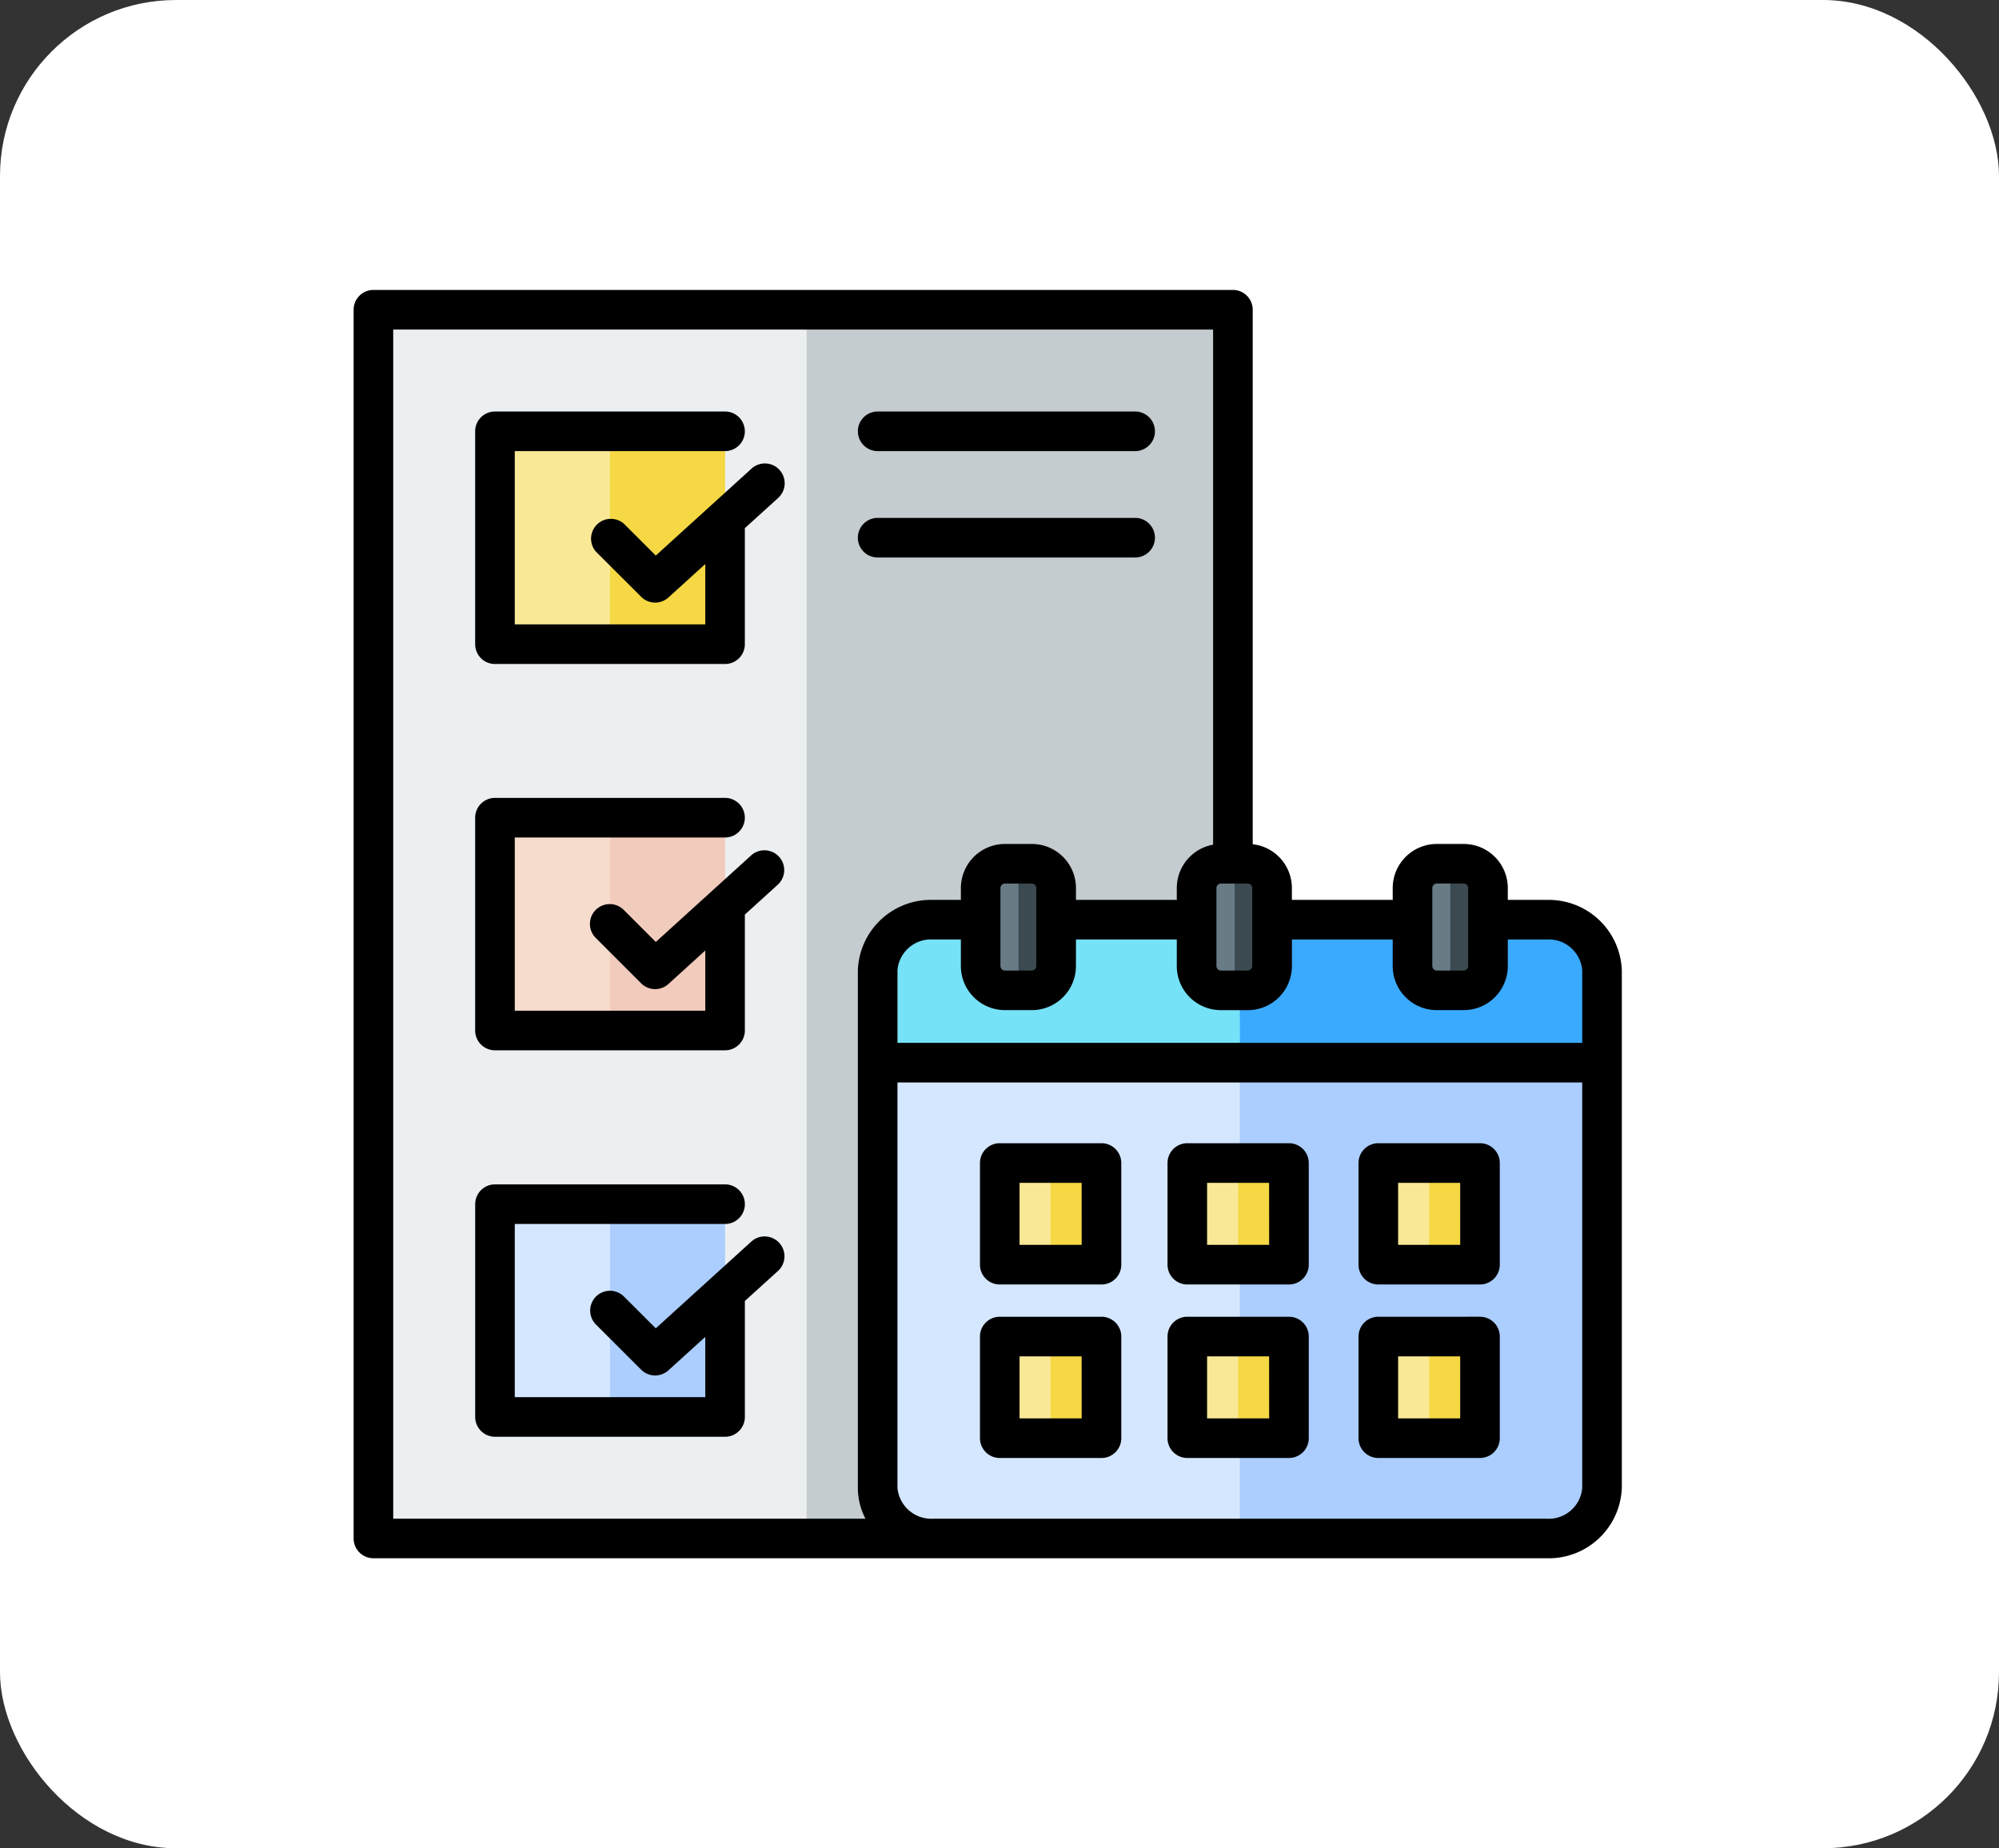 <svg xmlns="http://www.w3.org/2000/svg" width="159" height="147" viewBox="0 0 159 147">
  <rect x="0" y="0" width="159" height="147" fill="#333333" stroke="none"/>
  <g id="Grupo_67715" data-name="Grupo 67715" transform="translate(-721 -7597)">
    <rect id="Rectángulo_7619" data-name="Rectángulo 7619" width="159" height="147" rx="14" transform="translate(721 7597)" fill="#fff"/>
    <g id="gestion-de-proyectos" transform="translate(749.112 7620.06)">
      <g id="Grupo_67683" data-name="Grupo 67683" transform="translate(1.588 1.577)">
        <path id="Trazado_125255" data-name="Trazado 125255" d="M8,8H76.919v97.726H8Z" transform="translate(-8 -7.999)" fill="#eceff1" fill-rule="evenodd"/>
        <path id="Trazado_125256" data-name="Trazado 125256" d="M182.894,8h34.459v97.726H182.894Z" transform="translate(-148.435 -7.999)" fill="#c4cccf" fill-rule="evenodd"/>
      </g>
      <g id="Grupo_67684" data-name="Grupo 67684" transform="translate(11.256 11.245)">
        <path id="Trazado_125257" data-name="Trazado 125257" d="M57.07,369.039h18.3v16.923H57.07Z" transform="translate(-57.07 -307.572)" fill="#d5e7ff" fill-rule="evenodd"/>
        <path id="Trazado_125258" data-name="Trazado 125258" d="M103.52,369.039h9.152v16.923H103.52Z" transform="translate(-94.368 -307.572)" fill="#acceff" fill-rule="evenodd"/>
        <path id="Trazado_125259" data-name="Trazado 125259" d="M57.07,213.055h18.3v16.923H57.07Z" transform="translate(-57.07 -182.322)" fill="#f6dccd" fill-rule="evenodd"/>
        <path id="Trazado_125260" data-name="Trazado 125260" d="M103.52,213.055h9.152v16.923H103.52Z" transform="translate(-94.368 -182.322)" fill="#f1cbbc" fill-rule="evenodd"/>
        <path id="Trazado_125261" data-name="Trazado 125261" d="M57.07,57.07h18.3V73.993H57.07Z" transform="translate(-57.07 -57.07)" fill="#f9e997" fill-rule="evenodd"/>
        <path id="Trazado_125262" data-name="Trazado 125262" d="M103.52,57.07h9.152V73.993H103.52Z" transform="translate(-94.368 -57.07)" fill="#f5d844" fill-rule="evenodd"/>
      </g>
      <g id="Grupo_67685" data-name="Grupo 67685" transform="translate(41.699 45.634)">
        <path id="Trazado_125263" data-name="Trazado 125263" d="M264.783,254.195a4.247,4.247,0,0,1,4.411,4.032v41.156a4.247,4.247,0,0,1-4.411,4.031H215.991a4.247,4.247,0,0,1-4.412-4.032V258.227a4.247,4.247,0,0,1,4.412-4.032Z" transform="translate(-211.579 -249.744)" fill="#d5e7ff" fill-rule="evenodd"/>
        <path id="Trazado_125264" data-name="Trazado 125264" d="M382.186,254.2a4.247,4.247,0,0,1,4.411,4.032v41.156a4.247,4.247,0,0,1-4.411,4.031h-24.4V254.2Z" transform="translate(-328.982 -249.744)" fill="#acceff" fill-rule="evenodd"/>
        <path id="Trazado_125265" data-name="Trazado 125265" d="M211.579,265.566h57.615v-7.34a4.247,4.247,0,0,0-4.411-4.032H215.991a4.247,4.247,0,0,0-4.412,4.032Z" transform="translate(-211.579 -249.744)" fill="#76e2f8" fill-rule="evenodd"/>
        <path id="Trazado_125266" data-name="Trazado 125266" d="M357.79,265.566H386.6v-7.34a4.247,4.247,0,0,0-4.411-4.032h-24.4Z" transform="translate(-328.982 -249.744)" fill="#3aaaff" fill-rule="evenodd"/>
        <path id="Trazado_125267" data-name="Trazado 125267" d="M255.091,231.606h2.144a1.935,1.935,0,0,1,1.929,1.929v6.216a1.935,1.935,0,0,1-1.929,1.929h-2.144a1.935,1.935,0,0,1-1.929-1.929v-6.216A1.934,1.934,0,0,1,255.091,231.606Z" transform="translate(-244.969 -231.606)" fill="#697c86" fill-rule="evenodd"/>
        <path id="Trazado_125268" data-name="Trazado 125268" d="M268.392,231.606h1.072a1.934,1.934,0,0,1,1.929,1.929v6.216a1.935,1.935,0,0,1-1.929,1.929h-1.072Z" transform="translate(-257.198 -231.606)" fill="#3b4a51" fill-rule="evenodd"/>
        <path id="Trazado_125269" data-name="Trazado 125269" d="M344.489,231.606h2.144a1.935,1.935,0,0,1,1.929,1.929v6.216a1.935,1.935,0,0,1-1.929,1.929h-2.144a1.935,1.935,0,0,1-1.929-1.929v-6.216A1.934,1.934,0,0,1,344.489,231.606Z" transform="translate(-316.753 -231.606)" fill="#697c86" fill-rule="evenodd"/>
        <path id="Trazado_125270" data-name="Trazado 125270" d="M355.666,231.606h1.072a1.935,1.935,0,0,1,1.929,1.929v6.216a1.935,1.935,0,0,1-1.929,1.929h-1.072Z" transform="translate(-327.277 -231.606)" fill="#3b4a51" fill-rule="evenodd"/>
        <path id="Trazado_125271" data-name="Trazado 125271" d="M429.42,231.606h2.144a1.935,1.935,0,0,1,1.929,1.929v6.216a1.935,1.935,0,0,1-1.929,1.929H429.42a1.935,1.935,0,0,1-1.929-1.929v-6.216A1.934,1.934,0,0,1,429.42,231.606Z" transform="translate(-384.95 -231.606)" fill="#697c86" fill-rule="evenodd"/>
        <path id="Trazado_125272" data-name="Trazado 125272" d="M442.721,231.606h1.072a1.934,1.934,0,0,1,1.929,1.929v6.216a1.934,1.934,0,0,1-1.929,1.929h-1.072Z" transform="translate(-397.179 -231.606)" fill="#3b4a51" fill-rule="evenodd"/>
        <path id="Trazado_125273" data-name="Trazado 125273" d="M260.866,352.419h8.085V360.5h-8.085Z" transform="translate(-251.155 -328.615)" fill="#f9e997" fill-rule="evenodd"/>
        <path id="Trazado_125274" data-name="Trazado 125274" d="M281.384,352.419h4.042V360.5h-4.042Z" transform="translate(-267.63 -328.615)" fill="#f5d844" fill-rule="evenodd"/>
        <path id="Trazado_125275" data-name="Trazado 125275" d="M336.565,352.419h8.085V360.5h-8.085Z" transform="translate(-311.939 -328.615)" fill="#f9e997" fill-rule="evenodd"/>
        <path id="Trazado_125276" data-name="Trazado 125276" d="M357.082,352.419h4.042V360.5h-4.042Z" transform="translate(-328.414 -328.615)" fill="#f5d844" fill-rule="evenodd"/>
        <path id="Trazado_125277" data-name="Trazado 125277" d="M413.68,352.419h8.085V360.5H413.68Z" transform="translate(-373.86 -328.615)" fill="#f9e997" fill-rule="evenodd"/>
        <path id="Trazado_125278" data-name="Trazado 125278" d="M434.2,352.419h4.042V360.5H434.2Z" transform="translate(-390.334 -328.615)" fill="#f5d844" fill-rule="evenodd"/>
        <path id="Trazado_125279" data-name="Trazado 125279" d="M260.866,422.459h8.085v8.085h-8.085Z" transform="translate(-251.155 -384.856)" fill="#f9e997" fill-rule="evenodd"/>
        <path id="Trazado_125280" data-name="Trazado 125280" d="M281.384,422.459h4.042v8.085h-4.042Z" transform="translate(-267.63 -384.856)" fill="#f5d844" fill-rule="evenodd"/>
        <path id="Trazado_125281" data-name="Trazado 125281" d="M336.565,422.459h8.085v8.085h-8.085Z" transform="translate(-311.939 -384.856)" fill="#f9e997" fill-rule="evenodd"/>
        <path id="Trazado_125282" data-name="Trazado 125282" d="M357.082,422.459h4.042v8.085h-4.042Z" transform="translate(-328.414 -384.856)" fill="#f5d844" fill-rule="evenodd"/>
        <path id="Trazado_125283" data-name="Trazado 125283" d="M413.68,422.459h8.085v8.085H413.68Z" transform="translate(-373.86 -384.856)" fill="#f9e997" fill-rule="evenodd"/>
        <path id="Trazado_125284" data-name="Trazado 125284" d="M434.2,422.459h4.042v8.085H434.2Z" transform="translate(-390.334 -384.856)" fill="#f5d844" fill-rule="evenodd"/>
      </g>
      <path id="Trazado_125285" data-name="Trazado 125285" d="M94.9,48.513H91.818v-.949a3.509,3.509,0,0,0-3.508-3.5H86.171a3.509,3.509,0,0,0-3.507,3.5v.949h-8.02v-.949a3.508,3.508,0,0,0-3.116-3.479V1.576A1.575,1.575,0,0,0,69.952,0H1.59A1.575,1.575,0,0,0,.015,1.576V99.3a1.575,1.575,0,0,0,1.575,1.575H94.9a5.813,5.813,0,0,0,5.987-5.607V54.115a5.811,5.811,0,0,0-5.987-5.6Zm-9.087-.95a.359.359,0,0,1,.357-.352H88.31a.359.359,0,0,1,.357.352V53.78a.359.359,0,0,1-.357.352H86.171a.359.359,0,0,1-.357-.352Zm-3.15,4.1V53.78a3.508,3.508,0,0,0,3.507,3.5H88.31a3.509,3.509,0,0,0,3.508-3.5V51.663H94.9a2.669,2.669,0,0,1,2.837,2.452v5.769H43.272V54.115a2.669,2.669,0,0,1,2.837-2.452h2.206V53.78a3.509,3.509,0,0,0,3.508,3.5h2.139a3.509,3.509,0,0,0,3.507-3.5V51.663h8.02V53.78A3.509,3.509,0,0,0,69,57.282h2.139a3.509,3.509,0,0,0,3.508-3.5V51.663Zm-31.2,2.117V47.564a.359.359,0,0,1,.357-.352h2.139a.359.359,0,0,1,.357.352V53.78a.359.359,0,0,1-.357.352H51.822A.359.359,0,0,1,51.465,53.78Zm19.67-6.568a.359.359,0,0,1,.357.352V53.78a.359.359,0,0,1-.357.352H69a.359.359,0,0,1-.357-.352V47.564A.359.359,0,0,1,69,47.212ZM3.165,3.151H68.377V44.12a3.507,3.507,0,0,0-2.887,3.444v.949h-8.02v-.949a3.508,3.508,0,0,0-3.507-3.5H51.823a3.509,3.509,0,0,0-3.507,3.5v.949H46.109a5.811,5.811,0,0,0-5.987,5.6V95.272a5.285,5.285,0,0,0,.607,2.457H3.165ZM94.9,97.729H46.109a2.7,2.7,0,0,1-2.837-2.457V63.035H97.738V95.272A2.671,2.671,0,0,1,94.9,97.729ZM59.5,67.865a1.575,1.575,0,0,1,1.575,1.575v8.082A1.575,1.575,0,0,1,59.5,79.1H51.409a1.575,1.575,0,0,1-1.575-1.575V69.44a1.575,1.575,0,0,1,1.575-1.575Zm-1.575,8.082H52.984V71.016h4.937Zm16.487-8.082a1.575,1.575,0,0,1,1.575,1.575v8.082A1.575,1.575,0,0,1,74.409,79.1H66.327a1.575,1.575,0,0,1-1.575-1.575V69.44a1.575,1.575,0,0,1,1.575-1.575Zm-1.575,8.082H67.9V71.016h4.931ZM59.5,81.666a1.575,1.575,0,0,1,1.575,1.575v8.082A1.575,1.575,0,0,1,59.5,92.9H51.409a1.575,1.575,0,0,1-1.575-1.575V83.241a1.575,1.575,0,0,1,1.575-1.575Zm-1.575,8.082H52.984V84.817h4.937Zm16.487-8.082a1.575,1.575,0,0,1,1.575,1.575v8.082A1.575,1.575,0,0,1,74.409,92.9H66.327a1.575,1.575,0,0,1-1.575-1.575V83.241a1.575,1.575,0,0,1,1.575-1.575Zm-1.575,8.082H67.9V84.817h4.931ZM89.606,67.865a1.575,1.575,0,0,1,1.575,1.575v8.082A1.575,1.575,0,0,1,89.606,79.1H81.519a1.575,1.575,0,0,1-1.575-1.575V69.44a1.575,1.575,0,0,1,1.575-1.575Zm-1.575,8.082H83.094V71.016h4.937Zm1.575,5.719a1.575,1.575,0,0,1,1.575,1.575v8.082A1.575,1.575,0,0,1,89.606,92.9H81.519a1.575,1.575,0,0,1-1.575-1.575V83.241a1.575,1.575,0,0,1,1.575-1.575Zm-1.575,8.082H83.094V84.817h4.937ZM9.682,28.172V11.244a1.575,1.575,0,0,1,1.575-1.575h18.3a1.575,1.575,0,0,1,0,3.15H12.833V26.6H27.985V21.8l-2.929,2.659a1.575,1.575,0,0,1-2.171-.052l-3.591-3.586A1.575,1.575,0,0,1,21.519,18.6l2.53,2.526,7.6-6.9a1.575,1.575,0,1,1,2.117,2.332l-2.633,2.39v9.228a1.575,1.575,0,0,1-1.575,1.575h-18.3a1.575,1.575,0,0,1-1.575-1.575Zm0,30.729V41.978A1.575,1.575,0,0,1,11.257,40.4h18.3a1.575,1.575,0,1,1,0,3.15H12.833V57.326H27.985V52.539L25.056,55.2a1.575,1.575,0,0,1-2.172-.053l-3.591-3.591a1.575,1.575,0,1,1,2.227-2.227l2.53,2.53,7.6-6.9a1.575,1.575,0,0,1,2.117,2.332l-2.633,2.39V58.9a1.575,1.575,0,0,1-1.575,1.575h-18.3A1.575,1.575,0,0,1,9.682,58.9ZM33.877,75.8a1.575,1.575,0,0,1-.109,2.225l-2.633,2.388v9.224a1.575,1.575,0,0,1-1.575,1.575h-18.3a1.575,1.575,0,0,1-1.575-1.575V72.713a1.575,1.575,0,0,1,1.575-1.575h18.3a1.575,1.575,0,1,1,0,3.15H12.833V88.061H27.985V83.27l-2.93,2.658a1.575,1.575,0,0,1-2.171-.052l-3.591-3.586a1.575,1.575,0,1,1,2.226-2.229l2.53,2.526,7.6-6.9a1.575,1.575,0,0,1,2.225.109Zm6.245-64.556A1.575,1.575,0,0,1,41.7,9.669H62.177a1.575,1.575,0,0,1,0,3.15H41.7a1.575,1.575,0,0,1-1.575-1.575Zm0,8.461A1.575,1.575,0,0,1,41.7,18.13H62.177a1.575,1.575,0,0,1,0,3.15H41.7A1.575,1.575,0,0,1,40.121,19.705Z" fill-rule="evenodd"/>
    </g>
  </g>
</svg>
